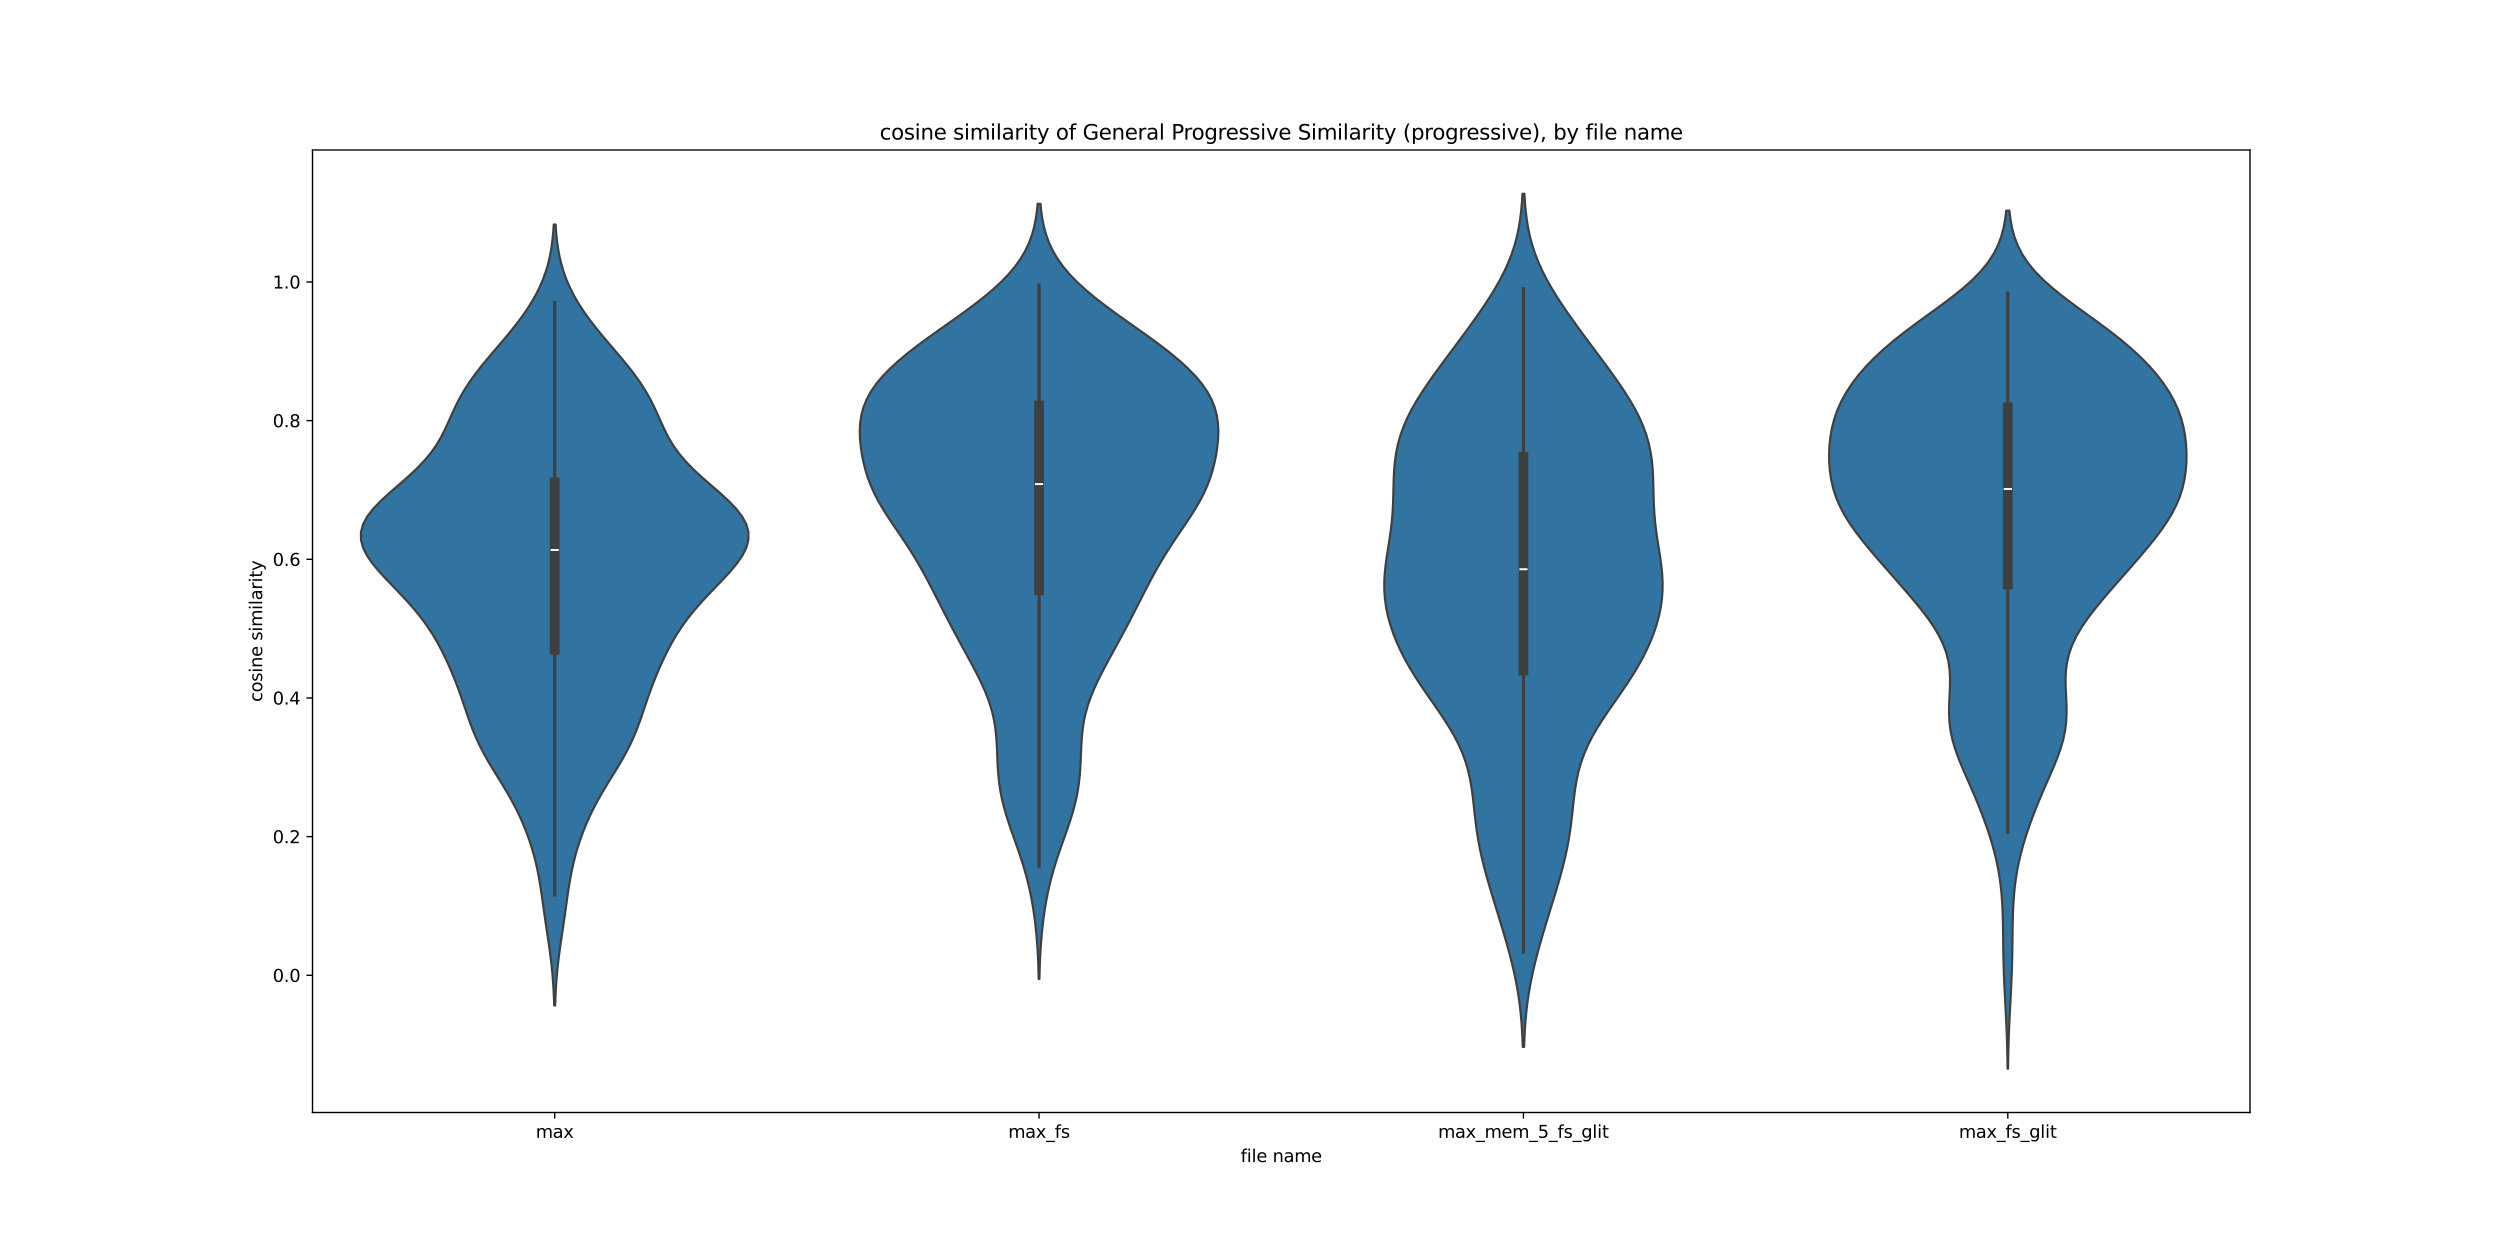 <?xml version="1.0" encoding="utf-8" standalone="no"?>
<!DOCTYPE svg PUBLIC "-//W3C//DTD SVG 1.1//EN"
  "http://www.w3.org/Graphics/SVG/1.1/DTD/svg11.dtd">
<svg xmlns:xlink="http://www.w3.org/1999/xlink" width="1440pt" height="720pt" viewBox="0 0 1440 720" xmlns="http://www.w3.org/2000/svg" version="1.1">
 <defs>
  <style type="text/css">*{stroke-linejoin: round; stroke-linecap: butt}</style>
 </defs>
 <g id="figure_1">
  <g id="patch_1">
   <path d="M 0 720 
L 1440 720 
L 1440 0 
L 0 0 
z
" style="fill: #ffffff"/>
  </g>
  <g id="axes_1">
   <g id="patch_2">
    <path d="M 180 640.8 
L 1296 640.8 
L 1296 86.4 
L 180 86.4 
z
" style="fill: #ffffff"/>
   </g>
   <g id="PolyCollection_1">
    <defs>
     <path id="m7905a85bdb" d="M 319.785 -140.87 
L 319.215 -140.87 
L 319.059 -145.414 
L 318.843 -149.957 
L 318.556 -154.501 
L 318.188 -159.045 
L 317.737 -163.588 
L 317.207 -168.132 
L 316.61 -172.676 
L 315.965 -177.219 
L 315.293 -181.763 
L 314.616 -186.307 
L 313.951 -190.85 
L 313.303 -195.394 
L 312.667 -199.938 
L 312.023 -204.481 
L 311.34 -209.025 
L 310.586 -213.569 
L 309.725 -218.112 
L 308.73 -222.656 
L 307.583 -227.199 
L 306.272 -231.743 
L 304.793 -236.287 
L 303.14 -240.83 
L 301.306 -245.374 
L 299.284 -249.918 
L 297.065 -254.461 
L 294.652 -259.005 
L 292.063 -263.549 
L 289.338 -268.092 
L 286.54 -272.636 
L 283.746 -277.18 
L 281.039 -281.723 
L 278.492 -286.267 
L 276.159 -290.811 
L 274.061 -295.354 
L 272.183 -299.898 
L 270.484 -304.442 
L 268.9 -308.985 
L 267.363 -313.529 
L 265.809 -318.073 
L 264.191 -322.616 
L 262.477 -327.16 
L 260.652 -331.704 
L 258.705 -336.247 
L 256.624 -340.791 
L 254.384 -345.335 
L 251.951 -349.878 
L 249.278 -354.422 
L 246.32 -358.966 
L 243.04 -363.509 
L 239.423 -368.053 
L 235.488 -372.597 
L 231.292 -377.14 
L 226.939 -381.684 
L 222.576 -386.228 
L 218.39 -390.771 
L 214.603 -395.315 
L 211.45 -399.859 
L 209.159 -404.402 
L 207.93 -408.946 
L 207.9 -413.49 
L 209.128 -418.033 
L 211.575 -422.577 
L 215.107 -427.12 
L 219.5 -431.664 
L 224.471 -436.208 
L 229.706 -440.751 
L 234.9 -445.295 
L 239.793 -449.839 
L 244.197 -454.382 
L 248.015 -458.926 
L 251.239 -463.47 
L 253.942 -468.013 
L 256.254 -472.557 
L 258.337 -477.101 
L 260.36 -481.644 
L 262.474 -486.188 
L 264.796 -490.732 
L 267.406 -495.275 
L 270.337 -499.819 
L 273.585 -504.363 
L 277.107 -508.906 
L 280.838 -513.45 
L 284.692 -517.994 
L 288.579 -522.537 
L 292.41 -527.081 
L 296.105 -531.625 
L 299.598 -536.168 
L 302.836 -540.712 
L 305.782 -545.256 
L 308.413 -549.799 
L 310.715 -554.343 
L 312.688 -558.887 
L 314.34 -563.43 
L 315.689 -567.974 
L 316.76 -572.518 
L 317.585 -577.061 
L 318.202 -581.605 
L 318.647 -586.149 
L 318.958 -590.692 
L 320.042 -590.692 
L 320.042 -590.692 
L 320.353 -586.149 
L 320.798 -581.605 
L 321.415 -577.061 
L 322.24 -572.518 
L 323.311 -567.974 
L 324.66 -563.43 
L 326.312 -558.887 
L 328.285 -554.343 
L 330.587 -549.799 
L 333.218 -545.256 
L 336.164 -540.712 
L 339.402 -536.168 
L 342.895 -531.625 
L 346.59 -527.081 
L 350.421 -522.537 
L 354.308 -517.994 
L 358.162 -513.45 
L 361.893 -508.906 
L 365.415 -504.363 
L 368.663 -499.819 
L 371.594 -495.275 
L 374.204 -490.732 
L 376.526 -486.188 
L 378.64 -481.644 
L 380.663 -477.101 
L 382.746 -472.557 
L 385.058 -468.013 
L 387.761 -463.47 
L 390.985 -458.926 
L 394.803 -454.382 
L 399.207 -449.839 
L 404.1 -445.295 
L 409.294 -440.751 
L 414.529 -436.208 
L 419.5 -431.664 
L 423.893 -427.12 
L 427.425 -422.577 
L 429.872 -418.033 
L 431.1 -413.49 
L 431.07 -408.946 
L 429.841 -404.402 
L 427.55 -399.859 
L 424.397 -395.315 
L 420.61 -390.771 
L 416.424 -386.228 
L 412.061 -381.684 
L 407.708 -377.14 
L 403.512 -372.597 
L 399.577 -368.053 
L 395.96 -363.509 
L 392.68 -358.966 
L 389.722 -354.422 
L 387.049 -349.878 
L 384.616 -345.335 
L 382.376 -340.791 
L 380.295 -336.247 
L 378.348 -331.704 
L 376.523 -327.16 
L 374.809 -322.616 
L 373.191 -318.073 
L 371.637 -313.529 
L 370.1 -308.985 
L 368.516 -304.442 
L 366.817 -299.898 
L 364.939 -295.354 
L 362.841 -290.811 
L 360.508 -286.267 
L 357.961 -281.723 
L 355.254 -277.18 
L 352.46 -272.636 
L 349.662 -268.092 
L 346.937 -263.549 
L 344.348 -259.005 
L 341.935 -254.461 
L 339.716 -249.918 
L 337.694 -245.374 
L 335.86 -240.83 
L 334.207 -236.287 
L 332.728 -231.743 
L 331.417 -227.199 
L 330.27 -222.656 
L 329.275 -218.112 
L 328.414 -213.569 
L 327.66 -209.025 
L 326.977 -204.481 
L 326.333 -199.938 
L 325.697 -195.394 
L 325.049 -190.85 
L 324.384 -186.307 
L 323.707 -181.763 
L 323.035 -177.219 
L 322.39 -172.676 
L 321.793 -168.132 
L 321.263 -163.588 
L 320.812 -159.045 
L 320.444 -154.501 
L 320.157 -149.957 
L 319.941 -145.414 
L 319.785 -140.87 
z
" style="stroke: #3f3f3f; stroke-width: 1.25"/>
    </defs>
    <g clip-path="url(#p53ba4bcb35)">
     <use xlink:href="#m7905a85bdb" x="0" y="720" style="fill: #3274a1; stroke: #3f3f3f; stroke-width: 1.25"/>
    </g>
   </g>
   <g id="PolyCollection_2">
    <defs>
     <path id="m51841b32f4" d="M 598.717 -156.091 
L 598.283 -156.091 
L 598.172 -160.601 
L 598.02 -165.112 
L 597.818 -169.622 
L 597.558 -174.132 
L 597.23 -178.642 
L 596.829 -183.152 
L 596.347 -187.662 
L 595.777 -192.172 
L 595.112 -196.682 
L 594.342 -201.192 
L 593.46 -205.702 
L 592.456 -210.212 
L 591.325 -214.722 
L 590.065 -219.232 
L 588.684 -223.742 
L 587.199 -228.252 
L 585.639 -232.762 
L 584.039 -237.272 
L 582.447 -241.782 
L 580.912 -246.292 
L 579.482 -250.802 
L 578.202 -255.313 
L 577.106 -259.823 
L 576.215 -264.333 
L 575.532 -268.843 
L 575.043 -273.353 
L 574.715 -277.863 
L 574.495 -282.373 
L 574.32 -286.883 
L 574.115 -291.393 
L 573.805 -295.903 
L 573.318 -300.413 
L 572.596 -304.923 
L 571.601 -309.433 
L 570.313 -313.943 
L 568.737 -318.453 
L 566.896 -322.963 
L 564.831 -327.473 
L 562.59 -331.983 
L 560.226 -336.493 
L 557.79 -341.003 
L 555.325 -345.514 
L 552.864 -350.024 
L 550.429 -354.534 
L 548.032 -359.044 
L 545.676 -363.554 
L 543.353 -368.064 
L 541.052 -372.574 
L 538.753 -377.084 
L 536.435 -381.594 
L 534.067 -386.104 
L 531.619 -390.614 
L 529.062 -395.124 
L 526.374 -399.634 
L 523.547 -404.144 
L 520.594 -408.654 
L 517.555 -413.164 
L 514.492 -417.674 
L 511.485 -422.184 
L 508.623 -426.694 
L 505.987 -431.204 
L 503.637 -435.715 
L 501.607 -440.225 
L 499.9 -444.735 
L 498.492 -449.245 
L 497.353 -453.755 
L 496.452 -458.265 
L 495.78 -462.775 
L 495.354 -467.285 
L 495.22 -471.795 
L 495.448 -476.305 
L 496.122 -480.815 
L 497.323 -485.325 
L 499.121 -489.835 
L 501.564 -494.345 
L 504.67 -498.855 
L 508.434 -503.365 
L 512.82 -507.875 
L 517.774 -512.385 
L 523.22 -516.895 
L 529.069 -521.405 
L 535.215 -525.916 
L 541.545 -530.426 
L 547.933 -534.936 
L 554.252 -539.446 
L 560.379 -543.956 
L 566.197 -548.466 
L 571.604 -552.976 
L 576.52 -557.486 
L 580.889 -561.996 
L 584.68 -566.506 
L 587.891 -571.016 
L 590.542 -575.526 
L 592.673 -580.036 
L 594.341 -584.546 
L 595.608 -589.056 
L 596.544 -593.566 
L 597.214 -598.076 
L 597.679 -602.586 
L 599.321 -602.586 
L 599.321 -602.586 
L 599.786 -598.076 
L 600.456 -593.566 
L 601.392 -589.056 
L 602.659 -584.546 
L 604.327 -580.036 
L 606.458 -575.526 
L 609.109 -571.016 
L 612.32 -566.506 
L 616.111 -561.996 
L 620.48 -557.486 
L 625.396 -552.976 
L 630.803 -548.466 
L 636.621 -543.956 
L 642.748 -539.446 
L 649.067 -534.936 
L 655.455 -530.426 
L 661.785 -525.916 
L 667.931 -521.405 
L 673.78 -516.895 
L 679.226 -512.385 
L 684.18 -507.875 
L 688.566 -503.365 
L 692.33 -498.855 
L 695.436 -494.345 
L 697.879 -489.835 
L 699.677 -485.325 
L 700.878 -480.815 
L 701.552 -476.305 
L 701.78 -471.795 
L 701.646 -467.285 
L 701.22 -462.775 
L 700.548 -458.265 
L 699.647 -453.755 
L 698.508 -449.245 
L 697.1 -444.735 
L 695.393 -440.225 
L 693.363 -435.715 
L 691.013 -431.204 
L 688.377 -426.694 
L 685.515 -422.184 
L 682.508 -417.674 
L 679.445 -413.164 
L 676.406 -408.654 
L 673.453 -404.144 
L 670.626 -399.634 
L 667.938 -395.124 
L 665.381 -390.614 
L 662.933 -386.104 
L 660.565 -381.594 
L 658.247 -377.084 
L 655.948 -372.574 
L 653.647 -368.064 
L 651.324 -363.554 
L 648.968 -359.044 
L 646.571 -354.534 
L 644.136 -350.024 
L 641.675 -345.514 
L 639.21 -341.003 
L 636.774 -336.493 
L 634.41 -331.983 
L 632.169 -327.473 
L 630.104 -322.963 
L 628.263 -318.453 
L 626.687 -313.943 
L 625.399 -309.433 
L 624.404 -304.923 
L 623.682 -300.413 
L 623.195 -295.903 
L 622.885 -291.393 
L 622.68 -286.883 
L 622.505 -282.373 
L 622.285 -277.863 
L 621.957 -273.353 
L 621.468 -268.843 
L 620.785 -264.333 
L 619.894 -259.823 
L 618.798 -255.313 
L 617.518 -250.802 
L 616.088 -246.292 
L 614.553 -241.782 
L 612.961 -237.272 
L 611.361 -232.762 
L 609.801 -228.252 
L 608.316 -223.742 
L 606.935 -219.232 
L 605.675 -214.722 
L 604.544 -210.212 
L 603.54 -205.702 
L 602.658 -201.192 
L 601.888 -196.682 
L 601.223 -192.172 
L 600.653 -187.662 
L 600.171 -183.152 
L 599.77 -178.642 
L 599.442 -174.132 
L 599.182 -169.622 
L 598.98 -165.112 
L 598.828 -160.601 
L 598.717 -156.091 
z
" style="stroke: #3f3f3f; stroke-width: 1.25"/>
    </defs>
    <g clip-path="url(#p53ba4bcb35)">
     <use xlink:href="#m51841b32f4" x="0" y="720" style="fill: #3274a1; stroke: #3f3f3f; stroke-width: 1.25"/>
    </g>
   </g>
   <g id="PolyCollection_3">
    <defs>
     <path id="m8df7d568e9" d="M 877.881 -116.979 
L 877.119 -116.979 
L 876.927 -121.943 
L 876.664 -126.907 
L 876.313 -131.87 
L 875.858 -136.834 
L 875.285 -141.798 
L 874.586 -146.762 
L 873.756 -151.726 
L 872.796 -156.69 
L 871.712 -161.654 
L 870.516 -166.617 
L 869.224 -171.581 
L 867.853 -176.545 
L 866.42 -181.509 
L 864.942 -186.473 
L 863.433 -191.437 
L 861.909 -196.401 
L 860.385 -201.364 
L 858.878 -206.328 
L 857.409 -211.292 
L 856 -216.256 
L 854.676 -221.22 
L 853.464 -226.184 
L 852.384 -231.147 
L 851.449 -236.111 
L 850.656 -241.075 
L 849.991 -246.039 
L 849.417 -251.003 
L 848.883 -255.967 
L 848.322 -260.931 
L 847.659 -265.894 
L 846.814 -270.858 
L 845.715 -275.822 
L 844.299 -280.786 
L 842.524 -285.75 
L 840.372 -290.714 
L 837.85 -295.677 
L 834.991 -300.641 
L 831.856 -305.605 
L 828.523 -310.569 
L 825.08 -315.533 
L 821.623 -320.497 
L 818.237 -325.461 
L 814.999 -330.424 
L 811.964 -335.388 
L 809.173 -340.352 
L 806.648 -345.316 
L 804.403 -350.28 
L 802.445 -355.244 
L 800.783 -360.208 
L 799.431 -365.171 
L 798.402 -370.135 
L 797.712 -375.099 
L 797.363 -380.063 
L 797.347 -385.027 
L 797.631 -389.991 
L 798.16 -394.954 
L 798.86 -399.918 
L 799.644 -404.882 
L 800.425 -409.846 
L 801.127 -414.81 
L 801.696 -419.774 
L 802.109 -424.738 
L 802.374 -429.701 
L 802.53 -434.665 
L 802.64 -439.629 
L 802.781 -444.593 
L 803.04 -449.557 
L 803.496 -454.521 
L 804.221 -459.485 
L 805.271 -464.448 
L 806.683 -469.412 
L 808.474 -474.376 
L 810.641 -479.34 
L 813.164 -484.304 
L 816.007 -489.268 
L 819.122 -494.231 
L 822.457 -499.195 
L 825.955 -504.159 
L 829.565 -509.123 
L 833.24 -514.087 
L 836.941 -519.051 
L 840.636 -524.015 
L 844.297 -528.978 
L 847.9 -533.942 
L 851.416 -538.906 
L 854.816 -543.87 
L 858.063 -548.834 
L 861.118 -553.798 
L 863.942 -558.762 
L 866.499 -563.725 
L 868.761 -568.689 
L 870.713 -573.653 
L 872.353 -578.617 
L 873.692 -583.581 
L 874.754 -588.545 
L 875.572 -593.508 
L 876.182 -598.472 
L 876.624 -603.436 
L 876.934 -608.4 
L 878.066 -608.4 
L 878.066 -608.4 
L 878.376 -603.436 
L 878.818 -598.472 
L 879.428 -593.508 
L 880.246 -588.545 
L 881.308 -583.581 
L 882.647 -578.617 
L 884.287 -573.653 
L 886.239 -568.689 
L 888.501 -563.725 
L 891.058 -558.762 
L 893.882 -553.798 
L 896.937 -548.834 
L 900.184 -543.87 
L 903.584 -538.906 
L 907.1 -533.942 
L 910.703 -528.978 
L 914.364 -524.015 
L 918.059 -519.051 
L 921.76 -514.087 
L 925.435 -509.123 
L 929.045 -504.159 
L 932.543 -499.195 
L 935.878 -494.231 
L 938.993 -489.268 
L 941.836 -484.304 
L 944.359 -479.34 
L 946.526 -474.376 
L 948.317 -469.412 
L 949.729 -464.448 
L 950.779 -459.485 
L 951.504 -454.521 
L 951.96 -449.557 
L 952.219 -444.593 
L 952.36 -439.629 
L 952.47 -434.665 
L 952.626 -429.701 
L 952.891 -424.738 
L 953.304 -419.774 
L 953.873 -414.81 
L 954.575 -409.846 
L 955.356 -404.882 
L 956.14 -399.918 
L 956.84 -394.954 
L 957.369 -389.991 
L 957.653 -385.027 
L 957.637 -380.063 
L 957.288 -375.099 
L 956.598 -370.135 
L 955.569 -365.171 
L 954.217 -360.208 
L 952.555 -355.244 
L 950.597 -350.28 
L 948.352 -345.316 
L 945.827 -340.352 
L 943.036 -335.388 
L 940.001 -330.424 
L 936.763 -325.461 
L 933.377 -320.497 
L 929.92 -315.533 
L 926.477 -310.569 
L 923.144 -305.605 
L 920.009 -300.641 
L 917.15 -295.677 
L 914.628 -290.714 
L 912.476 -285.75 
L 910.701 -280.786 
L 909.285 -275.822 
L 908.186 -270.858 
L 907.341 -265.894 
L 906.678 -260.931 
L 906.117 -255.967 
L 905.583 -251.003 
L 905.009 -246.039 
L 904.344 -241.075 
L 903.551 -236.111 
L 902.616 -231.147 
L 901.536 -226.184 
L 900.324 -221.22 
L 899 -216.256 
L 897.591 -211.292 
L 896.122 -206.328 
L 894.615 -201.364 
L 893.091 -196.401 
L 891.567 -191.437 
L 890.058 -186.473 
L 888.58 -181.509 
L 887.147 -176.545 
L 885.776 -171.581 
L 884.484 -166.617 
L 883.288 -161.654 
L 882.204 -156.69 
L 881.244 -151.726 
L 880.414 -146.762 
L 879.715 -141.798 
L 879.142 -136.834 
L 878.687 -131.87 
L 878.336 -126.907 
L 878.073 -121.943 
L 877.881 -116.979 
z
" style="stroke: #3f3f3f; stroke-width: 1.25"/>
    </defs>
    <g clip-path="url(#p53ba4bcb35)">
     <use xlink:href="#m8df7d568e9" x="0" y="720" style="fill: #3274a1; stroke: #3f3f3f; stroke-width: 1.25"/>
    </g>
   </g>
   <g id="PolyCollection_4">
    <defs>
     <path id="m1780219aac" d="M 1156.639 -104.4 
L 1156.361 -104.4 
L 1156.286 -109.392 
L 1156.183 -114.385 
L 1156.047 -119.377 
L 1155.877 -124.369 
L 1155.673 -129.362 
L 1155.44 -134.354 
L 1155.186 -139.346 
L 1154.923 -144.338 
L 1154.666 -149.331 
L 1154.43 -154.323 
L 1154.227 -159.315 
L 1154.065 -164.308 
L 1153.947 -169.3 
L 1153.866 -174.292 
L 1153.807 -179.285 
L 1153.748 -184.277 
L 1153.663 -189.269 
L 1153.521 -194.261 
L 1153.292 -199.254 
L 1152.946 -204.246 
L 1152.457 -209.238 
L 1151.804 -214.231 
L 1150.971 -219.223 
L 1149.952 -224.215 
L 1148.746 -229.208 
L 1147.364 -234.2 
L 1145.82 -239.192 
L 1144.133 -244.184 
L 1142.32 -249.177 
L 1140.394 -254.169 
L 1138.366 -259.161 
L 1136.253 -264.154 
L 1134.077 -269.146 
L 1131.886 -274.138 
L 1129.745 -279.131 
L 1127.744 -284.123 
L 1125.98 -289.115 
L 1124.547 -294.108 
L 1123.507 -299.1 
L 1122.882 -304.092 
L 1122.641 -309.084 
L 1122.698 -314.077 
L 1122.924 -319.069 
L 1123.158 -324.061 
L 1123.232 -329.054 
L 1122.986 -334.046 
L 1122.286 -339.038 
L 1121.038 -344.031 
L 1119.195 -349.023 
L 1116.76 -354.015 
L 1113.778 -359.007 
L 1110.331 -364 
L 1106.518 -368.992 
L 1102.442 -373.984 
L 1098.194 -378.977 
L 1093.848 -383.969 
L 1089.461 -388.961 
L 1085.077 -393.954 
L 1080.74 -398.946 
L 1076.505 -403.938 
L 1072.441 -408.931 
L 1068.629 -413.923 
L 1065.156 -418.915 
L 1062.1 -423.907 
L 1059.519 -428.9 
L 1057.437 -433.892 
L 1055.849 -438.884 
L 1054.718 -443.877 
L 1053.992 -448.869 
L 1053.621 -453.861 
L 1053.563 -458.854 
L 1053.807 -463.846 
L 1054.364 -468.838 
L 1055.271 -473.83 
L 1056.577 -478.823 
L 1058.331 -483.815 
L 1060.57 -488.807 
L 1063.316 -493.8 
L 1066.579 -498.792 
L 1070.36 -503.784 
L 1074.664 -508.777 
L 1079.495 -513.769 
L 1084.852 -518.761 
L 1090.716 -523.753 
L 1097.035 -528.746 
L 1103.707 -533.738 
L 1110.579 -538.73 
L 1117.457 -543.723 
L 1124.122 -548.715 
L 1130.36 -553.707 
L 1135.989 -558.7 
L 1140.881 -563.692 
L 1144.97 -568.684 
L 1148.259 -573.677 
L 1150.801 -578.669 
L 1152.69 -583.661 
L 1154.039 -588.653 
L 1154.966 -593.646 
L 1155.577 -598.638 
L 1157.423 -598.638 
L 1157.423 -598.638 
L 1158.034 -593.646 
L 1158.961 -588.653 
L 1160.31 -583.661 
L 1162.199 -578.669 
L 1164.741 -573.677 
L 1168.03 -568.684 
L 1172.119 -563.692 
L 1177.011 -558.7 
L 1182.64 -553.707 
L 1188.878 -548.715 
L 1195.543 -543.723 
L 1202.421 -538.73 
L 1209.293 -533.738 
L 1215.965 -528.746 
L 1222.284 -523.753 
L 1228.148 -518.761 
L 1233.505 -513.769 
L 1238.336 -508.777 
L 1242.64 -503.784 
L 1246.421 -498.792 
L 1249.684 -493.8 
L 1252.43 -488.807 
L 1254.669 -483.815 
L 1256.423 -478.823 
L 1257.729 -473.83 
L 1258.636 -468.838 
L 1259.193 -463.846 
L 1259.437 -458.854 
L 1259.379 -453.861 
L 1259.008 -448.869 
L 1258.282 -443.877 
L 1257.151 -438.884 
L 1255.563 -433.892 
L 1253.481 -428.9 
L 1250.9 -423.907 
L 1247.844 -418.915 
L 1244.371 -413.923 
L 1240.559 -408.931 
L 1236.495 -403.938 
L 1232.26 -398.946 
L 1227.923 -393.954 
L 1223.539 -388.961 
L 1219.152 -383.969 
L 1214.806 -378.977 
L 1210.558 -373.984 
L 1206.482 -368.992 
L 1202.669 -364 
L 1199.222 -359.007 
L 1196.24 -354.015 
L 1193.805 -349.023 
L 1191.962 -344.031 
L 1190.714 -339.038 
L 1190.014 -334.046 
L 1189.768 -329.054 
L 1189.842 -324.061 
L 1190.076 -319.069 
L 1190.302 -314.077 
L 1190.359 -309.084 
L 1190.118 -304.092 
L 1189.493 -299.1 
L 1188.453 -294.108 
L 1187.02 -289.115 
L 1185.256 -284.123 
L 1183.255 -279.131 
L 1181.114 -274.138 
L 1178.923 -269.146 
L 1176.747 -264.154 
L 1174.634 -259.161 
L 1172.606 -254.169 
L 1170.68 -249.177 
L 1168.867 -244.184 
L 1167.18 -239.192 
L 1165.636 -234.2 
L 1164.254 -229.208 
L 1163.048 -224.215 
L 1162.029 -219.223 
L 1161.196 -214.231 
L 1160.543 -209.238 
L 1160.054 -204.246 
L 1159.708 -199.254 
L 1159.479 -194.261 
L 1159.337 -189.269 
L 1159.252 -184.277 
L 1159.193 -179.285 
L 1159.134 -174.292 
L 1159.053 -169.3 
L 1158.935 -164.308 
L 1158.773 -159.315 
L 1158.57 -154.323 
L 1158.334 -149.331 
L 1158.077 -144.338 
L 1157.814 -139.346 
L 1157.56 -134.354 
L 1157.327 -129.362 
L 1157.123 -124.369 
L 1156.953 -119.377 
L 1156.817 -114.385 
L 1156.714 -109.392 
L 1156.639 -104.4 
z
" style="stroke: #3f3f3f; stroke-width: 1.25"/>
    </defs>
    <g clip-path="url(#p53ba4bcb35)">
     <use xlink:href="#m1780219aac" x="0" y="720" style="fill: #3274a1; stroke: #3f3f3f; stroke-width: 1.25"/>
    </g>
   </g>
   <g id="matplotlib.axis_1">
    <g id="xtick_1">
     <g id="line2d_1">
      <defs>
       <path id="m9383c47ebc" d="M 0 0 
L 0 3.5 
" style="stroke: #000000; stroke-width: 0.8"/>
      </defs>
      <g>
       <use xlink:href="#m9383c47ebc" x="319.5" y="640.8" style="stroke: #000000; stroke-width: 0.8"/>
      </g>
     </g>
     <g id="text_1">
      <!-- max -->
      <g transform="translate(308.606 655.398) scale(0.1 -0.1)">
       <defs>
        <path id="DejaVuSans-6d" d="M 3328 2828 
Q 3544 3216 3844 3400 
Q 4144 3584 4550 3584 
Q 5097 3584 5394 3201 
Q 5691 2819 5691 2113 
L 5691 0 
L 5113 0 
L 5113 2094 
Q 5113 2597 4934 2840 
Q 4756 3084 4391 3084 
Q 3944 3084 3684 2787 
Q 3425 2491 3425 1978 
L 3425 0 
L 2847 0 
L 2847 2094 
Q 2847 2600 2669 2842 
Q 2491 3084 2119 3084 
Q 1678 3084 1418 2786 
Q 1159 2488 1159 1978 
L 1159 0 
L 581 0 
L 581 3500 
L 1159 3500 
L 1159 2956 
Q 1356 3278 1631 3431 
Q 1906 3584 2284 3584 
Q 2666 3584 2933 3390 
Q 3200 3197 3328 2828 
z
" transform="scale(0.016)"/>
        <path id="DejaVuSans-61" d="M 2194 1759 
Q 1497 1759 1228 1600 
Q 959 1441 959 1056 
Q 959 750 1161 570 
Q 1363 391 1709 391 
Q 2188 391 2477 730 
Q 2766 1069 2766 1631 
L 2766 1759 
L 2194 1759 
z
M 3341 1997 
L 3341 0 
L 2766 0 
L 2766 531 
Q 2569 213 2275 61 
Q 1981 -91 1556 -91 
Q 1019 -91 701 211 
Q 384 513 384 1019 
Q 384 1609 779 1909 
Q 1175 2209 1959 2209 
L 2766 2209 
L 2766 2266 
Q 2766 2663 2505 2880 
Q 2244 3097 1772 3097 
Q 1472 3097 1187 3025 
Q 903 2953 641 2809 
L 641 3341 
Q 956 3463 1253 3523 
Q 1550 3584 1831 3584 
Q 2591 3584 2966 3190 
Q 3341 2797 3341 1997 
z
" transform="scale(0.016)"/>
        <path id="DejaVuSans-78" d="M 3513 3500 
L 2247 1797 
L 3578 0 
L 2900 0 
L 1881 1375 
L 863 0 
L 184 0 
L 1544 1831 
L 300 3500 
L 978 3500 
L 1906 2253 
L 2834 3500 
L 3513 3500 
z
" transform="scale(0.016)"/>
       </defs>
       <use xlink:href="#DejaVuSans-6d"/>
       <use xlink:href="#DejaVuSans-61" x="97.412"/>
       <use xlink:href="#DejaVuSans-78" x="158.691"/>
      </g>
     </g>
    </g>
    <g id="xtick_2">
     <g id="line2d_2">
      <g>
       <use xlink:href="#m9383c47ebc" x="598.5" y="640.8" style="stroke: #000000; stroke-width: 0.8"/>
      </g>
     </g>
     <g id="text_2">
      <!-- max_fs -->
      <g transform="translate(580.741 655.398) scale(0.1 -0.1)">
       <defs>
        <path id="DejaVuSans-5f" d="M 3263 -1063 
L 3263 -1509 
L -63 -1509 
L -63 -1063 
L 3263 -1063 
z
" transform="scale(0.016)"/>
        <path id="DejaVuSans-66" d="M 2375 4863 
L 2375 4384 
L 1825 4384 
Q 1516 4384 1395 4259 
Q 1275 4134 1275 3809 
L 1275 3500 
L 2222 3500 
L 2222 3053 
L 1275 3053 
L 1275 0 
L 697 0 
L 697 3053 
L 147 3053 
L 147 3500 
L 697 3500 
L 697 3744 
Q 697 4328 969 4595 
Q 1241 4863 1831 4863 
L 2375 4863 
z
" transform="scale(0.016)"/>
        <path id="DejaVuSans-73" d="M 2834 3397 
L 2834 2853 
Q 2591 2978 2328 3040 
Q 2066 3103 1784 3103 
Q 1356 3103 1142 2972 
Q 928 2841 928 2578 
Q 928 2378 1081 2264 
Q 1234 2150 1697 2047 
L 1894 2003 
Q 2506 1872 2764 1633 
Q 3022 1394 3022 966 
Q 3022 478 2636 193 
Q 2250 -91 1575 -91 
Q 1294 -91 989 -36 
Q 684 19 347 128 
L 347 722 
Q 666 556 975 473 
Q 1284 391 1588 391 
Q 1994 391 2212 530 
Q 2431 669 2431 922 
Q 2431 1156 2273 1281 
Q 2116 1406 1581 1522 
L 1381 1569 
Q 847 1681 609 1914 
Q 372 2147 372 2553 
Q 372 3047 722 3315 
Q 1072 3584 1716 3584 
Q 2034 3584 2315 3537 
Q 2597 3491 2834 3397 
z
" transform="scale(0.016)"/>
       </defs>
       <use xlink:href="#DejaVuSans-6d"/>
       <use xlink:href="#DejaVuSans-61" x="97.412"/>
       <use xlink:href="#DejaVuSans-78" x="158.691"/>
       <use xlink:href="#DejaVuSans-5f" x="217.871"/>
       <use xlink:href="#DejaVuSans-66" x="267.871"/>
       <use xlink:href="#DejaVuSans-73" x="303.076"/>
      </g>
     </g>
    </g>
    <g id="xtick_3">
     <g id="line2d_3">
      <g>
       <use xlink:href="#m9383c47ebc" x="877.5" y="640.8" style="stroke: #000000; stroke-width: 0.8"/>
      </g>
     </g>
     <g id="text_3">
      <!-- max_mem_5_fs_glit -->
      <g transform="translate(828.33 655.398) scale(0.1 -0.1)">
       <defs>
        <path id="DejaVuSans-65" d="M 3597 1894 
L 3597 1613 
L 953 1613 
Q 991 1019 1311 708 
Q 1631 397 2203 397 
Q 2534 397 2845 478 
Q 3156 559 3463 722 
L 3463 178 
Q 3153 47 2828 -22 
Q 2503 -91 2169 -91 
Q 1331 -91 842 396 
Q 353 884 353 1716 
Q 353 2575 817 3079 
Q 1281 3584 2069 3584 
Q 2775 3584 3186 3129 
Q 3597 2675 3597 1894 
z
M 3022 2063 
Q 3016 2534 2758 2815 
Q 2500 3097 2075 3097 
Q 1594 3097 1305 2825 
Q 1016 2553 972 2059 
L 3022 2063 
z
" transform="scale(0.016)"/>
        <path id="DejaVuSans-35" d="M 691 4666 
L 3169 4666 
L 3169 4134 
L 1269 4134 
L 1269 2991 
Q 1406 3038 1543 3061 
Q 1681 3084 1819 3084 
Q 2600 3084 3056 2656 
Q 3513 2228 3513 1497 
Q 3513 744 3044 326 
Q 2575 -91 1722 -91 
Q 1428 -91 1123 -41 
Q 819 9 494 109 
L 494 744 
Q 775 591 1075 516 
Q 1375 441 1709 441 
Q 2250 441 2565 725 
Q 2881 1009 2881 1497 
Q 2881 1984 2565 2268 
Q 2250 2553 1709 2553 
Q 1456 2553 1204 2497 
Q 953 2441 691 2322 
L 691 4666 
z
" transform="scale(0.016)"/>
        <path id="DejaVuSans-67" d="M 2906 1791 
Q 2906 2416 2648 2759 
Q 2391 3103 1925 3103 
Q 1463 3103 1205 2759 
Q 947 2416 947 1791 
Q 947 1169 1205 825 
Q 1463 481 1925 481 
Q 2391 481 2648 825 
Q 2906 1169 2906 1791 
z
M 3481 434 
Q 3481 -459 3084 -895 
Q 2688 -1331 1869 -1331 
Q 1566 -1331 1297 -1286 
Q 1028 -1241 775 -1147 
L 775 -588 
Q 1028 -725 1275 -790 
Q 1522 -856 1778 -856 
Q 2344 -856 2625 -561 
Q 2906 -266 2906 331 
L 2906 616 
Q 2728 306 2450 153 
Q 2172 0 1784 0 
Q 1141 0 747 490 
Q 353 981 353 1791 
Q 353 2603 747 3093 
Q 1141 3584 1784 3584 
Q 2172 3584 2450 3431 
Q 2728 3278 2906 2969 
L 2906 3500 
L 3481 3500 
L 3481 434 
z
" transform="scale(0.016)"/>
        <path id="DejaVuSans-6c" d="M 603 4863 
L 1178 4863 
L 1178 0 
L 603 0 
L 603 4863 
z
" transform="scale(0.016)"/>
        <path id="DejaVuSans-69" d="M 603 3500 
L 1178 3500 
L 1178 0 
L 603 0 
L 603 3500 
z
M 603 4863 
L 1178 4863 
L 1178 4134 
L 603 4134 
L 603 4863 
z
" transform="scale(0.016)"/>
        <path id="DejaVuSans-74" d="M 1172 4494 
L 1172 3500 
L 2356 3500 
L 2356 3053 
L 1172 3053 
L 1172 1153 
Q 1172 725 1289 603 
Q 1406 481 1766 481 
L 2356 481 
L 2356 0 
L 1766 0 
Q 1100 0 847 248 
Q 594 497 594 1153 
L 594 3053 
L 172 3053 
L 172 3500 
L 594 3500 
L 594 4494 
L 1172 4494 
z
" transform="scale(0.016)"/>
       </defs>
       <use xlink:href="#DejaVuSans-6d"/>
       <use xlink:href="#DejaVuSans-61" x="97.412"/>
       <use xlink:href="#DejaVuSans-78" x="158.691"/>
       <use xlink:href="#DejaVuSans-5f" x="217.871"/>
       <use xlink:href="#DejaVuSans-6d" x="267.871"/>
       <use xlink:href="#DejaVuSans-65" x="365.283"/>
       <use xlink:href="#DejaVuSans-6d" x="426.807"/>
       <use xlink:href="#DejaVuSans-5f" x="524.219"/>
       <use xlink:href="#DejaVuSans-35" x="574.219"/>
       <use xlink:href="#DejaVuSans-5f" x="637.842"/>
       <use xlink:href="#DejaVuSans-66" x="687.842"/>
       <use xlink:href="#DejaVuSans-73" x="723.047"/>
       <use xlink:href="#DejaVuSans-5f" x="775.146"/>
       <use xlink:href="#DejaVuSans-67" x="825.146"/>
       <use xlink:href="#DejaVuSans-6c" x="888.623"/>
       <use xlink:href="#DejaVuSans-69" x="916.406"/>
       <use xlink:href="#DejaVuSans-74" x="944.189"/>
      </g>
     </g>
    </g>
    <g id="xtick_4">
     <g id="line2d_4">
      <g>
       <use xlink:href="#m9383c47ebc" x="1156.5" y="640.8" style="stroke: #000000; stroke-width: 0.8"/>
      </g>
     </g>
     <g id="text_4">
      <!-- max_fs_glit -->
      <g transform="translate(1128.329 655.398) scale(0.1 -0.1)">
       <use xlink:href="#DejaVuSans-6d"/>
       <use xlink:href="#DejaVuSans-61" x="97.412"/>
       <use xlink:href="#DejaVuSans-78" x="158.691"/>
       <use xlink:href="#DejaVuSans-5f" x="217.871"/>
       <use xlink:href="#DejaVuSans-66" x="267.871"/>
       <use xlink:href="#DejaVuSans-73" x="303.076"/>
       <use xlink:href="#DejaVuSans-5f" x="355.176"/>
       <use xlink:href="#DejaVuSans-67" x="405.176"/>
       <use xlink:href="#DejaVuSans-6c" x="468.652"/>
       <use xlink:href="#DejaVuSans-69" x="496.436"/>
       <use xlink:href="#DejaVuSans-74" x="524.219"/>
      </g>
     </g>
    </g>
    <g id="text_5">
     <!-- file name -->
     <g transform="translate(714.616 669.355) scale(0.1 -0.1)">
      <defs>
       <path id="DejaVuSans-20" transform="scale(0.016)"/>
       <path id="DejaVuSans-6e" d="M 3513 2113 
L 3513 0 
L 2938 0 
L 2938 2094 
Q 2938 2591 2744 2837 
Q 2550 3084 2163 3084 
Q 1697 3084 1428 2787 
Q 1159 2491 1159 1978 
L 1159 0 
L 581 0 
L 581 3500 
L 1159 3500 
L 1159 2956 
Q 1366 3272 1645 3428 
Q 1925 3584 2291 3584 
Q 2894 3584 3203 3211 
Q 3513 2838 3513 2113 
z
" transform="scale(0.016)"/>
      </defs>
      <use xlink:href="#DejaVuSans-66"/>
      <use xlink:href="#DejaVuSans-69" x="35.205"/>
      <use xlink:href="#DejaVuSans-6c" x="62.988"/>
      <use xlink:href="#DejaVuSans-65" x="90.771"/>
      <use xlink:href="#DejaVuSans-20" x="152.295"/>
      <use xlink:href="#DejaVuSans-6e" x="184.082"/>
      <use xlink:href="#DejaVuSans-61" x="247.461"/>
      <use xlink:href="#DejaVuSans-6d" x="308.74"/>
      <use xlink:href="#DejaVuSans-65" x="406.152"/>
     </g>
    </g>
   </g>
   <g id="matplotlib.axis_2">
    <g id="ytick_1">
     <g id="line2d_5">
      <defs>
       <path id="me2a3c05f19" d="M 0 0 
L -3.5 0 
" style="stroke: #000000; stroke-width: 0.8"/>
      </defs>
      <g>
       <use xlink:href="#me2a3c05f19" x="180" y="561.765" style="stroke: #000000; stroke-width: 0.8"/>
      </g>
     </g>
     <g id="text_6">
      <!-- 0.0 -->
      <g transform="translate(157.097 565.564) scale(0.1 -0.1)">
       <defs>
        <path id="DejaVuSans-30" d="M 2034 4250 
Q 1547 4250 1301 3770 
Q 1056 3291 1056 2328 
Q 1056 1369 1301 889 
Q 1547 409 2034 409 
Q 2525 409 2770 889 
Q 3016 1369 3016 2328 
Q 3016 3291 2770 3770 
Q 2525 4250 2034 4250 
z
M 2034 4750 
Q 2819 4750 3233 4129 
Q 3647 3509 3647 2328 
Q 3647 1150 3233 529 
Q 2819 -91 2034 -91 
Q 1250 -91 836 529 
Q 422 1150 422 2328 
Q 422 3509 836 4129 
Q 1250 4750 2034 4750 
z
" transform="scale(0.016)"/>
        <path id="DejaVuSans-2e" d="M 684 794 
L 1344 794 
L 1344 0 
L 684 0 
L 684 794 
z
" transform="scale(0.016)"/>
       </defs>
       <use xlink:href="#DejaVuSans-30"/>
       <use xlink:href="#DejaVuSans-2e" x="63.623"/>
       <use xlink:href="#DejaVuSans-30" x="95.41"/>
      </g>
     </g>
    </g>
    <g id="ytick_2">
     <g id="line2d_6">
      <g>
       <use xlink:href="#me2a3c05f19" x="180" y="481.893" style="stroke: #000000; stroke-width: 0.8"/>
      </g>
     </g>
     <g id="text_7">
      <!-- 0.2 -->
      <g transform="translate(157.097 485.692) scale(0.1 -0.1)">
       <defs>
        <path id="DejaVuSans-32" d="M 1228 531 
L 3431 531 
L 3431 0 
L 469 0 
L 469 531 
Q 828 903 1448 1529 
Q 2069 2156 2228 2338 
Q 2531 2678 2651 2914 
Q 2772 3150 2772 3378 
Q 2772 3750 2511 3984 
Q 2250 4219 1831 4219 
Q 1534 4219 1204 4116 
Q 875 4013 500 3803 
L 500 4441 
Q 881 4594 1212 4672 
Q 1544 4750 1819 4750 
Q 2544 4750 2975 4387 
Q 3406 4025 3406 3419 
Q 3406 3131 3298 2873 
Q 3191 2616 2906 2266 
Q 2828 2175 2409 1742 
Q 1991 1309 1228 531 
z
" transform="scale(0.016)"/>
       </defs>
       <use xlink:href="#DejaVuSans-30"/>
       <use xlink:href="#DejaVuSans-2e" x="63.623"/>
       <use xlink:href="#DejaVuSans-32" x="95.41"/>
      </g>
     </g>
    </g>
    <g id="ytick_3">
     <g id="line2d_7">
      <g>
       <use xlink:href="#me2a3c05f19" x="180" y="402.021" style="stroke: #000000; stroke-width: 0.8"/>
      </g>
     </g>
     <g id="text_8">
      <!-- 0.4 -->
      <g transform="translate(157.097 405.82) scale(0.1 -0.1)">
       <defs>
        <path id="DejaVuSans-34" d="M 2419 4116 
L 825 1625 
L 2419 1625 
L 2419 4116 
z
M 2253 4666 
L 3047 4666 
L 3047 1625 
L 3713 1625 
L 3713 1100 
L 3047 1100 
L 3047 0 
L 2419 0 
L 2419 1100 
L 313 1100 
L 313 1709 
L 2253 4666 
z
" transform="scale(0.016)"/>
       </defs>
       <use xlink:href="#DejaVuSans-30"/>
       <use xlink:href="#DejaVuSans-2e" x="63.623"/>
       <use xlink:href="#DejaVuSans-34" x="95.41"/>
      </g>
     </g>
    </g>
    <g id="ytick_4">
     <g id="line2d_8">
      <g>
       <use xlink:href="#me2a3c05f19" x="180" y="322.149" style="stroke: #000000; stroke-width: 0.8"/>
      </g>
     </g>
     <g id="text_9">
      <!-- 0.6 -->
      <g transform="translate(157.097 325.948) scale(0.1 -0.1)">
       <defs>
        <path id="DejaVuSans-36" d="M 2113 2584 
Q 1688 2584 1439 2293 
Q 1191 2003 1191 1497 
Q 1191 994 1439 701 
Q 1688 409 2113 409 
Q 2538 409 2786 701 
Q 3034 994 3034 1497 
Q 3034 2003 2786 2293 
Q 2538 2584 2113 2584 
z
M 3366 4563 
L 3366 3988 
Q 3128 4100 2886 4159 
Q 2644 4219 2406 4219 
Q 1781 4219 1451 3797 
Q 1122 3375 1075 2522 
Q 1259 2794 1537 2939 
Q 1816 3084 2150 3084 
Q 2853 3084 3261 2657 
Q 3669 2231 3669 1497 
Q 3669 778 3244 343 
Q 2819 -91 2113 -91 
Q 1303 -91 875 529 
Q 447 1150 447 2328 
Q 447 3434 972 4092 
Q 1497 4750 2381 4750 
Q 2619 4750 2861 4703 
Q 3103 4656 3366 4563 
z
" transform="scale(0.016)"/>
       </defs>
       <use xlink:href="#DejaVuSans-30"/>
       <use xlink:href="#DejaVuSans-2e" x="63.623"/>
       <use xlink:href="#DejaVuSans-36" x="95.41"/>
      </g>
     </g>
    </g>
    <g id="ytick_5">
     <g id="line2d_9">
      <g>
       <use xlink:href="#me2a3c05f19" x="180" y="242.277" style="stroke: #000000; stroke-width: 0.8"/>
      </g>
     </g>
     <g id="text_10">
      <!-- 0.8 -->
      <g transform="translate(157.097 246.077) scale(0.1 -0.1)">
       <defs>
        <path id="DejaVuSans-38" d="M 2034 2216 
Q 1584 2216 1326 1975 
Q 1069 1734 1069 1313 
Q 1069 891 1326 650 
Q 1584 409 2034 409 
Q 2484 409 2743 651 
Q 3003 894 3003 1313 
Q 3003 1734 2745 1975 
Q 2488 2216 2034 2216 
z
M 1403 2484 
Q 997 2584 770 2862 
Q 544 3141 544 3541 
Q 544 4100 942 4425 
Q 1341 4750 2034 4750 
Q 2731 4750 3128 4425 
Q 3525 4100 3525 3541 
Q 3525 3141 3298 2862 
Q 3072 2584 2669 2484 
Q 3125 2378 3379 2068 
Q 3634 1759 3634 1313 
Q 3634 634 3220 271 
Q 2806 -91 2034 -91 
Q 1263 -91 848 271 
Q 434 634 434 1313 
Q 434 1759 690 2068 
Q 947 2378 1403 2484 
z
M 1172 3481 
Q 1172 3119 1398 2916 
Q 1625 2713 2034 2713 
Q 2441 2713 2670 2916 
Q 2900 3119 2900 3481 
Q 2900 3844 2670 4047 
Q 2441 4250 2034 4250 
Q 1625 4250 1398 4047 
Q 1172 3844 1172 3481 
z
" transform="scale(0.016)"/>
       </defs>
       <use xlink:href="#DejaVuSans-30"/>
       <use xlink:href="#DejaVuSans-2e" x="63.623"/>
       <use xlink:href="#DejaVuSans-38" x="95.41"/>
      </g>
     </g>
    </g>
    <g id="ytick_6">
     <g id="line2d_10">
      <g>
       <use xlink:href="#me2a3c05f19" x="180" y="162.405" style="stroke: #000000; stroke-width: 0.8"/>
      </g>
     </g>
     <g id="text_11">
      <!-- 1.0 -->
      <g transform="translate(157.097 166.205) scale(0.1 -0.1)">
       <defs>
        <path id="DejaVuSans-31" d="M 794 531 
L 1825 531 
L 1825 4091 
L 703 3866 
L 703 4441 
L 1819 4666 
L 2450 4666 
L 2450 531 
L 3481 531 
L 3481 0 
L 794 0 
L 794 531 
z
" transform="scale(0.016)"/>
       </defs>
       <use xlink:href="#DejaVuSans-31"/>
       <use xlink:href="#DejaVuSans-2e" x="63.623"/>
       <use xlink:href="#DejaVuSans-30" x="95.41"/>
      </g>
     </g>
    </g>
    <g id="text_12">
     <!-- cosine similarity -->
     <g transform="translate(151.017 404.307) rotate(-90) scale(0.1 -0.1)">
      <defs>
       <path id="DejaVuSans-63" d="M 3122 3366 
L 3122 2828 
Q 2878 2963 2633 3030 
Q 2388 3097 2138 3097 
Q 1578 3097 1268 2742 
Q 959 2388 959 1747 
Q 959 1106 1268 751 
Q 1578 397 2138 397 
Q 2388 397 2633 464 
Q 2878 531 3122 666 
L 3122 134 
Q 2881 22 2623 -34 
Q 2366 -91 2075 -91 
Q 1284 -91 818 406 
Q 353 903 353 1747 
Q 353 2603 823 3093 
Q 1294 3584 2113 3584 
Q 2378 3584 2631 3529 
Q 2884 3475 3122 3366 
z
" transform="scale(0.016)"/>
       <path id="DejaVuSans-6f" d="M 1959 3097 
Q 1497 3097 1228 2736 
Q 959 2375 959 1747 
Q 959 1119 1226 758 
Q 1494 397 1959 397 
Q 2419 397 2687 759 
Q 2956 1122 2956 1747 
Q 2956 2369 2687 2733 
Q 2419 3097 1959 3097 
z
M 1959 3584 
Q 2709 3584 3137 3096 
Q 3566 2609 3566 1747 
Q 3566 888 3137 398 
Q 2709 -91 1959 -91 
Q 1206 -91 779 398 
Q 353 888 353 1747 
Q 353 2609 779 3096 
Q 1206 3584 1959 3584 
z
" transform="scale(0.016)"/>
       <path id="DejaVuSans-72" d="M 2631 2963 
Q 2534 3019 2420 3045 
Q 2306 3072 2169 3072 
Q 1681 3072 1420 2755 
Q 1159 2438 1159 1844 
L 1159 0 
L 581 0 
L 581 3500 
L 1159 3500 
L 1159 2956 
Q 1341 3275 1631 3429 
Q 1922 3584 2338 3584 
Q 2397 3584 2469 3576 
Q 2541 3569 2628 3553 
L 2631 2963 
z
" transform="scale(0.016)"/>
       <path id="DejaVuSans-79" d="M 2059 -325 
Q 1816 -950 1584 -1140 
Q 1353 -1331 966 -1331 
L 506 -1331 
L 506 -850 
L 844 -850 
Q 1081 -850 1212 -737 
Q 1344 -625 1503 -206 
L 1606 56 
L 191 3500 
L 800 3500 
L 1894 763 
L 2988 3500 
L 3597 3500 
L 2059 -325 
z
" transform="scale(0.016)"/>
      </defs>
      <use xlink:href="#DejaVuSans-63"/>
      <use xlink:href="#DejaVuSans-6f" x="54.98"/>
      <use xlink:href="#DejaVuSans-73" x="116.162"/>
      <use xlink:href="#DejaVuSans-69" x="168.262"/>
      <use xlink:href="#DejaVuSans-6e" x="196.045"/>
      <use xlink:href="#DejaVuSans-65" x="259.424"/>
      <use xlink:href="#DejaVuSans-20" x="320.947"/>
      <use xlink:href="#DejaVuSans-73" x="352.734"/>
      <use xlink:href="#DejaVuSans-69" x="404.834"/>
      <use xlink:href="#DejaVuSans-6d" x="432.617"/>
      <use xlink:href="#DejaVuSans-69" x="530.029"/>
      <use xlink:href="#DejaVuSans-6c" x="557.812"/>
      <use xlink:href="#DejaVuSans-61" x="585.596"/>
      <use xlink:href="#DejaVuSans-72" x="646.875"/>
      <use xlink:href="#DejaVuSans-69" x="687.988"/>
      <use xlink:href="#DejaVuSans-74" x="715.771"/>
      <use xlink:href="#DejaVuSans-79" x="754.98"/>
     </g>
    </g>
   </g>
   <g id="line2d_11">
    <path d="M 319.5 515.508 
L 319.5 174.27 
" clip-path="url(#p53ba4bcb35)" style="fill: none; stroke: #3f3f3f; stroke-width: 1.875; stroke-linecap: square"/>
   </g>
   <g id="line2d_12">
    <path d="M 319.5 374.231 
L 319.5 277.912 
" clip-path="url(#p53ba4bcb35)" style="fill: none; stroke: #3f3f3f; stroke-width: 5.625; stroke-linecap: square"/>
   </g>
   <g id="line2d_13">
    <path d="M 319.5 316.78 
" clip-path="url(#p53ba4bcb35)" style="fill: none; stroke: #3f3f3f; stroke-width: 1.5; stroke-linecap: square"/>
    <defs>
     <path id="m44530ddc47" d="M 2.344 0 
L -2.344 -0 
" style="stroke: #ffffff; stroke-width: 1.125"/>
    </defs>
    <g clip-path="url(#p53ba4bcb35)">
     <use xlink:href="#m44530ddc47" x="319.5" y="316.78" style="fill: #ffffff; stroke: #ffffff; stroke-width: 1.125"/>
    </g>
   </g>
   <g id="line2d_14">
    <path d="M 598.5 499.197 
L 598.5 164.224 
" clip-path="url(#p53ba4bcb35)" style="fill: none; stroke: #3f3f3f; stroke-width: 1.875; stroke-linecap: square"/>
   </g>
   <g id="line2d_15">
    <path d="M 598.5 340.014 
L 598.5 233.625 
" clip-path="url(#p53ba4bcb35)" style="fill: none; stroke: #3f3f3f; stroke-width: 5.625; stroke-linecap: square"/>
   </g>
   <g id="line2d_16">
    <path d="M 598.5 278.854 
" clip-path="url(#p53ba4bcb35)" style="fill: none; stroke: #3f3f3f; stroke-width: 1.5; stroke-linecap: square"/>
    <g clip-path="url(#p53ba4bcb35)">
     <use xlink:href="#m44530ddc47" x="598.5" y="278.854" style="fill: #ffffff; stroke: #ffffff; stroke-width: 1.125"/>
    </g>
   </g>
   <g id="line2d_17">
    <path d="M 877.5 548.373 
L 877.5 166.248 
" clip-path="url(#p53ba4bcb35)" style="fill: none; stroke: #3f3f3f; stroke-width: 1.875; stroke-linecap: square"/>
   </g>
   <g id="line2d_18">
    <path d="M 877.5 386.301 
L 877.5 263.102 
" clip-path="url(#p53ba4bcb35)" style="fill: none; stroke: #3f3f3f; stroke-width: 5.625; stroke-linecap: square"/>
   </g>
   <g id="line2d_19">
    <path d="M 877.5 327.889 
" clip-path="url(#p53ba4bcb35)" style="fill: none; stroke: #3f3f3f; stroke-width: 1.5; stroke-linecap: square"/>
    <g clip-path="url(#p53ba4bcb35)">
     <use xlink:href="#m44530ddc47" x="877.5" y="327.889" style="fill: #ffffff; stroke: #ffffff; stroke-width: 1.125"/>
    </g>
   </g>
   <g id="line2d_20">
    <path d="M 1156.5 479.421 
L 1156.5 168.88 
" clip-path="url(#p53ba4bcb35)" style="fill: none; stroke: #3f3f3f; stroke-width: 1.875; stroke-linecap: square"/>
   </g>
   <g id="line2d_21">
    <path d="M 1156.5 336.708 
L 1156.5 234.579 
" clip-path="url(#p53ba4bcb35)" style="fill: none; stroke: #3f3f3f; stroke-width: 5.625; stroke-linecap: square"/>
   </g>
   <g id="line2d_22">
    <path d="M 1156.5 281.676 
" clip-path="url(#p53ba4bcb35)" style="fill: none; stroke: #3f3f3f; stroke-width: 1.5; stroke-linecap: square"/>
    <g clip-path="url(#p53ba4bcb35)">
     <use xlink:href="#m44530ddc47" x="1156.5" y="281.676" style="fill: #ffffff; stroke: #ffffff; stroke-width: 1.125"/>
    </g>
   </g>
   <g id="patch_3">
    <path d="M 180 640.8 
L 180 86.4 
" style="fill: none; stroke: #000000; stroke-width: 0.8; stroke-linejoin: miter; stroke-linecap: square"/>
   </g>
   <g id="patch_4">
    <path d="M 1296 640.8 
L 1296 86.4 
" style="fill: none; stroke: #000000; stroke-width: 0.8; stroke-linejoin: miter; stroke-linecap: square"/>
   </g>
   <g id="patch_5">
    <path d="M 180 640.8 
L 1296 640.8 
" style="fill: none; stroke: #000000; stroke-width: 0.8; stroke-linejoin: miter; stroke-linecap: square"/>
   </g>
   <g id="patch_6">
    <path d="M 180 86.4 
L 1296 86.4 
" style="fill: none; stroke: #000000; stroke-width: 0.8; stroke-linejoin: miter; stroke-linecap: square"/>
   </g>
   <g id="text_13">
    <!-- cosine similarity of General Progressive Similarity (progressive), by file name -->
    <g transform="translate(506.682 80.4) scale(0.12 -0.12)">
     <defs>
      <path id="DejaVuSans-47" d="M 3809 666 
L 3809 1919 
L 2778 1919 
L 2778 2438 
L 4434 2438 
L 4434 434 
Q 4069 175 3628 42 
Q 3188 -91 2688 -91 
Q 1594 -91 976 548 
Q 359 1188 359 2328 
Q 359 3472 976 4111 
Q 1594 4750 2688 4750 
Q 3144 4750 3555 4637 
Q 3966 4525 4313 4306 
L 4313 3634 
Q 3963 3931 3569 4081 
Q 3175 4231 2741 4231 
Q 1884 4231 1454 3753 
Q 1025 3275 1025 2328 
Q 1025 1384 1454 906 
Q 1884 428 2741 428 
Q 3075 428 3337 486 
Q 3600 544 3809 666 
z
" transform="scale(0.016)"/>
      <path id="DejaVuSans-50" d="M 1259 4147 
L 1259 2394 
L 2053 2394 
Q 2494 2394 2734 2622 
Q 2975 2850 2975 3272 
Q 2975 3691 2734 3919 
Q 2494 4147 2053 4147 
L 1259 4147 
z
M 628 4666 
L 2053 4666 
Q 2838 4666 3239 4311 
Q 3641 3956 3641 3272 
Q 3641 2581 3239 2228 
Q 2838 1875 2053 1875 
L 1259 1875 
L 1259 0 
L 628 0 
L 628 4666 
z
" transform="scale(0.016)"/>
      <path id="DejaVuSans-76" d="M 191 3500 
L 800 3500 
L 1894 563 
L 2988 3500 
L 3597 3500 
L 2284 0 
L 1503 0 
L 191 3500 
z
" transform="scale(0.016)"/>
      <path id="DejaVuSans-53" d="M 3425 4513 
L 3425 3897 
Q 3066 4069 2747 4153 
Q 2428 4238 2131 4238 
Q 1616 4238 1336 4038 
Q 1056 3838 1056 3469 
Q 1056 3159 1242 3001 
Q 1428 2844 1947 2747 
L 2328 2669 
Q 3034 2534 3370 2195 
Q 3706 1856 3706 1288 
Q 3706 609 3251 259 
Q 2797 -91 1919 -91 
Q 1588 -91 1214 -16 
Q 841 59 441 206 
L 441 856 
Q 825 641 1194 531 
Q 1563 422 1919 422 
Q 2459 422 2753 634 
Q 3047 847 3047 1241 
Q 3047 1584 2836 1778 
Q 2625 1972 2144 2069 
L 1759 2144 
Q 1053 2284 737 2584 
Q 422 2884 422 3419 
Q 422 4038 858 4394 
Q 1294 4750 2059 4750 
Q 2388 4750 2728 4690 
Q 3069 4631 3425 4513 
z
" transform="scale(0.016)"/>
      <path id="DejaVuSans-28" d="M 1984 4856 
Q 1566 4138 1362 3434 
Q 1159 2731 1159 2009 
Q 1159 1288 1364 580 
Q 1569 -128 1984 -844 
L 1484 -844 
Q 1016 -109 783 600 
Q 550 1309 550 2009 
Q 550 2706 781 3412 
Q 1013 4119 1484 4856 
L 1984 4856 
z
" transform="scale(0.016)"/>
      <path id="DejaVuSans-70" d="M 1159 525 
L 1159 -1331 
L 581 -1331 
L 581 3500 
L 1159 3500 
L 1159 2969 
Q 1341 3281 1617 3432 
Q 1894 3584 2278 3584 
Q 2916 3584 3314 3078 
Q 3713 2572 3713 1747 
Q 3713 922 3314 415 
Q 2916 -91 2278 -91 
Q 1894 -91 1617 61 
Q 1341 213 1159 525 
z
M 3116 1747 
Q 3116 2381 2855 2742 
Q 2594 3103 2138 3103 
Q 1681 3103 1420 2742 
Q 1159 2381 1159 1747 
Q 1159 1113 1420 752 
Q 1681 391 2138 391 
Q 2594 391 2855 752 
Q 3116 1113 3116 1747 
z
" transform="scale(0.016)"/>
      <path id="DejaVuSans-29" d="M 513 4856 
L 1013 4856 
Q 1481 4119 1714 3412 
Q 1947 2706 1947 2009 
Q 1947 1309 1714 600 
Q 1481 -109 1013 -844 
L 513 -844 
Q 928 -128 1133 580 
Q 1338 1288 1338 2009 
Q 1338 2731 1133 3434 
Q 928 4138 513 4856 
z
" transform="scale(0.016)"/>
      <path id="DejaVuSans-2c" d="M 750 794 
L 1409 794 
L 1409 256 
L 897 -744 
L 494 -744 
L 750 256 
L 750 794 
z
" transform="scale(0.016)"/>
      <path id="DejaVuSans-62" d="M 3116 1747 
Q 3116 2381 2855 2742 
Q 2594 3103 2138 3103 
Q 1681 3103 1420 2742 
Q 1159 2381 1159 1747 
Q 1159 1113 1420 752 
Q 1681 391 2138 391 
Q 2594 391 2855 752 
Q 3116 1113 3116 1747 
z
M 1159 2969 
Q 1341 3281 1617 3432 
Q 1894 3584 2278 3584 
Q 2916 3584 3314 3078 
Q 3713 2572 3713 1747 
Q 3713 922 3314 415 
Q 2916 -91 2278 -91 
Q 1894 -91 1617 61 
Q 1341 213 1159 525 
L 1159 0 
L 581 0 
L 581 4863 
L 1159 4863 
L 1159 2969 
z
" transform="scale(0.016)"/>
     </defs>
     <use xlink:href="#DejaVuSans-63"/>
     <use xlink:href="#DejaVuSans-6f" x="54.98"/>
     <use xlink:href="#DejaVuSans-73" x="116.162"/>
     <use xlink:href="#DejaVuSans-69" x="168.262"/>
     <use xlink:href="#DejaVuSans-6e" x="196.045"/>
     <use xlink:href="#DejaVuSans-65" x="259.424"/>
     <use xlink:href="#DejaVuSans-20" x="320.947"/>
     <use xlink:href="#DejaVuSans-73" x="352.734"/>
     <use xlink:href="#DejaVuSans-69" x="404.834"/>
     <use xlink:href="#DejaVuSans-6d" x="432.617"/>
     <use xlink:href="#DejaVuSans-69" x="530.029"/>
     <use xlink:href="#DejaVuSans-6c" x="557.812"/>
     <use xlink:href="#DejaVuSans-61" x="585.596"/>
     <use xlink:href="#DejaVuSans-72" x="646.875"/>
     <use xlink:href="#DejaVuSans-69" x="687.988"/>
     <use xlink:href="#DejaVuSans-74" x="715.771"/>
     <use xlink:href="#DejaVuSans-79" x="754.98"/>
     <use xlink:href="#DejaVuSans-20" x="814.16"/>
     <use xlink:href="#DejaVuSans-6f" x="845.947"/>
     <use xlink:href="#DejaVuSans-66" x="907.129"/>
     <use xlink:href="#DejaVuSans-20" x="942.334"/>
     <use xlink:href="#DejaVuSans-47" x="974.121"/>
     <use xlink:href="#DejaVuSans-65" x="1051.611"/>
     <use xlink:href="#DejaVuSans-6e" x="1113.135"/>
     <use xlink:href="#DejaVuSans-65" x="1176.514"/>
     <use xlink:href="#DejaVuSans-72" x="1238.037"/>
     <use xlink:href="#DejaVuSans-61" x="1279.15"/>
     <use xlink:href="#DejaVuSans-6c" x="1340.43"/>
     <use xlink:href="#DejaVuSans-20" x="1368.213"/>
     <use xlink:href="#DejaVuSans-50" x="1400"/>
     <use xlink:href="#DejaVuSans-72" x="1458.553"/>
     <use xlink:href="#DejaVuSans-6f" x="1497.416"/>
     <use xlink:href="#DejaVuSans-67" x="1558.598"/>
     <use xlink:href="#DejaVuSans-72" x="1622.074"/>
     <use xlink:href="#DejaVuSans-65" x="1660.938"/>
     <use xlink:href="#DejaVuSans-73" x="1722.461"/>
     <use xlink:href="#DejaVuSans-73" x="1774.561"/>
     <use xlink:href="#DejaVuSans-69" x="1826.66"/>
     <use xlink:href="#DejaVuSans-76" x="1854.443"/>
     <use xlink:href="#DejaVuSans-65" x="1913.623"/>
     <use xlink:href="#DejaVuSans-20" x="1975.146"/>
     <use xlink:href="#DejaVuSans-53" x="2006.934"/>
     <use xlink:href="#DejaVuSans-69" x="2070.41"/>
     <use xlink:href="#DejaVuSans-6d" x="2098.193"/>
     <use xlink:href="#DejaVuSans-69" x="2195.605"/>
     <use xlink:href="#DejaVuSans-6c" x="2223.389"/>
     <use xlink:href="#DejaVuSans-61" x="2251.172"/>
     <use xlink:href="#DejaVuSans-72" x="2312.451"/>
     <use xlink:href="#DejaVuSans-69" x="2353.564"/>
     <use xlink:href="#DejaVuSans-74" x="2381.348"/>
     <use xlink:href="#DejaVuSans-79" x="2420.557"/>
     <use xlink:href="#DejaVuSans-20" x="2479.736"/>
     <use xlink:href="#DejaVuSans-28" x="2511.523"/>
     <use xlink:href="#DejaVuSans-70" x="2550.537"/>
     <use xlink:href="#DejaVuSans-72" x="2614.014"/>
     <use xlink:href="#DejaVuSans-6f" x="2652.877"/>
     <use xlink:href="#DejaVuSans-67" x="2714.059"/>
     <use xlink:href="#DejaVuSans-72" x="2777.535"/>
     <use xlink:href="#DejaVuSans-65" x="2816.398"/>
     <use xlink:href="#DejaVuSans-73" x="2877.922"/>
     <use xlink:href="#DejaVuSans-73" x="2930.021"/>
     <use xlink:href="#DejaVuSans-69" x="2982.121"/>
     <use xlink:href="#DejaVuSans-76" x="3009.904"/>
     <use xlink:href="#DejaVuSans-65" x="3069.084"/>
     <use xlink:href="#DejaVuSans-29" x="3130.607"/>
     <use xlink:href="#DejaVuSans-2c" x="3169.621"/>
     <use xlink:href="#DejaVuSans-20" x="3201.408"/>
     <use xlink:href="#DejaVuSans-62" x="3233.195"/>
     <use xlink:href="#DejaVuSans-79" x="3296.672"/>
     <use xlink:href="#DejaVuSans-20" x="3355.852"/>
     <use xlink:href="#DejaVuSans-66" x="3387.639"/>
     <use xlink:href="#DejaVuSans-69" x="3422.844"/>
     <use xlink:href="#DejaVuSans-6c" x="3450.627"/>
     <use xlink:href="#DejaVuSans-65" x="3478.41"/>
     <use xlink:href="#DejaVuSans-20" x="3539.934"/>
     <use xlink:href="#DejaVuSans-6e" x="3571.721"/>
     <use xlink:href="#DejaVuSans-61" x="3635.1"/>
     <use xlink:href="#DejaVuSans-6d" x="3696.379"/>
     <use xlink:href="#DejaVuSans-65" x="3793.791"/>
    </g>
   </g>
  </g>
 </g>
 <defs>
  <clipPath id="p53ba4bcb35">
   <rect x="180" y="86.4" width="1116" height="554.4"/>
  </clipPath>
 </defs>
</svg>
